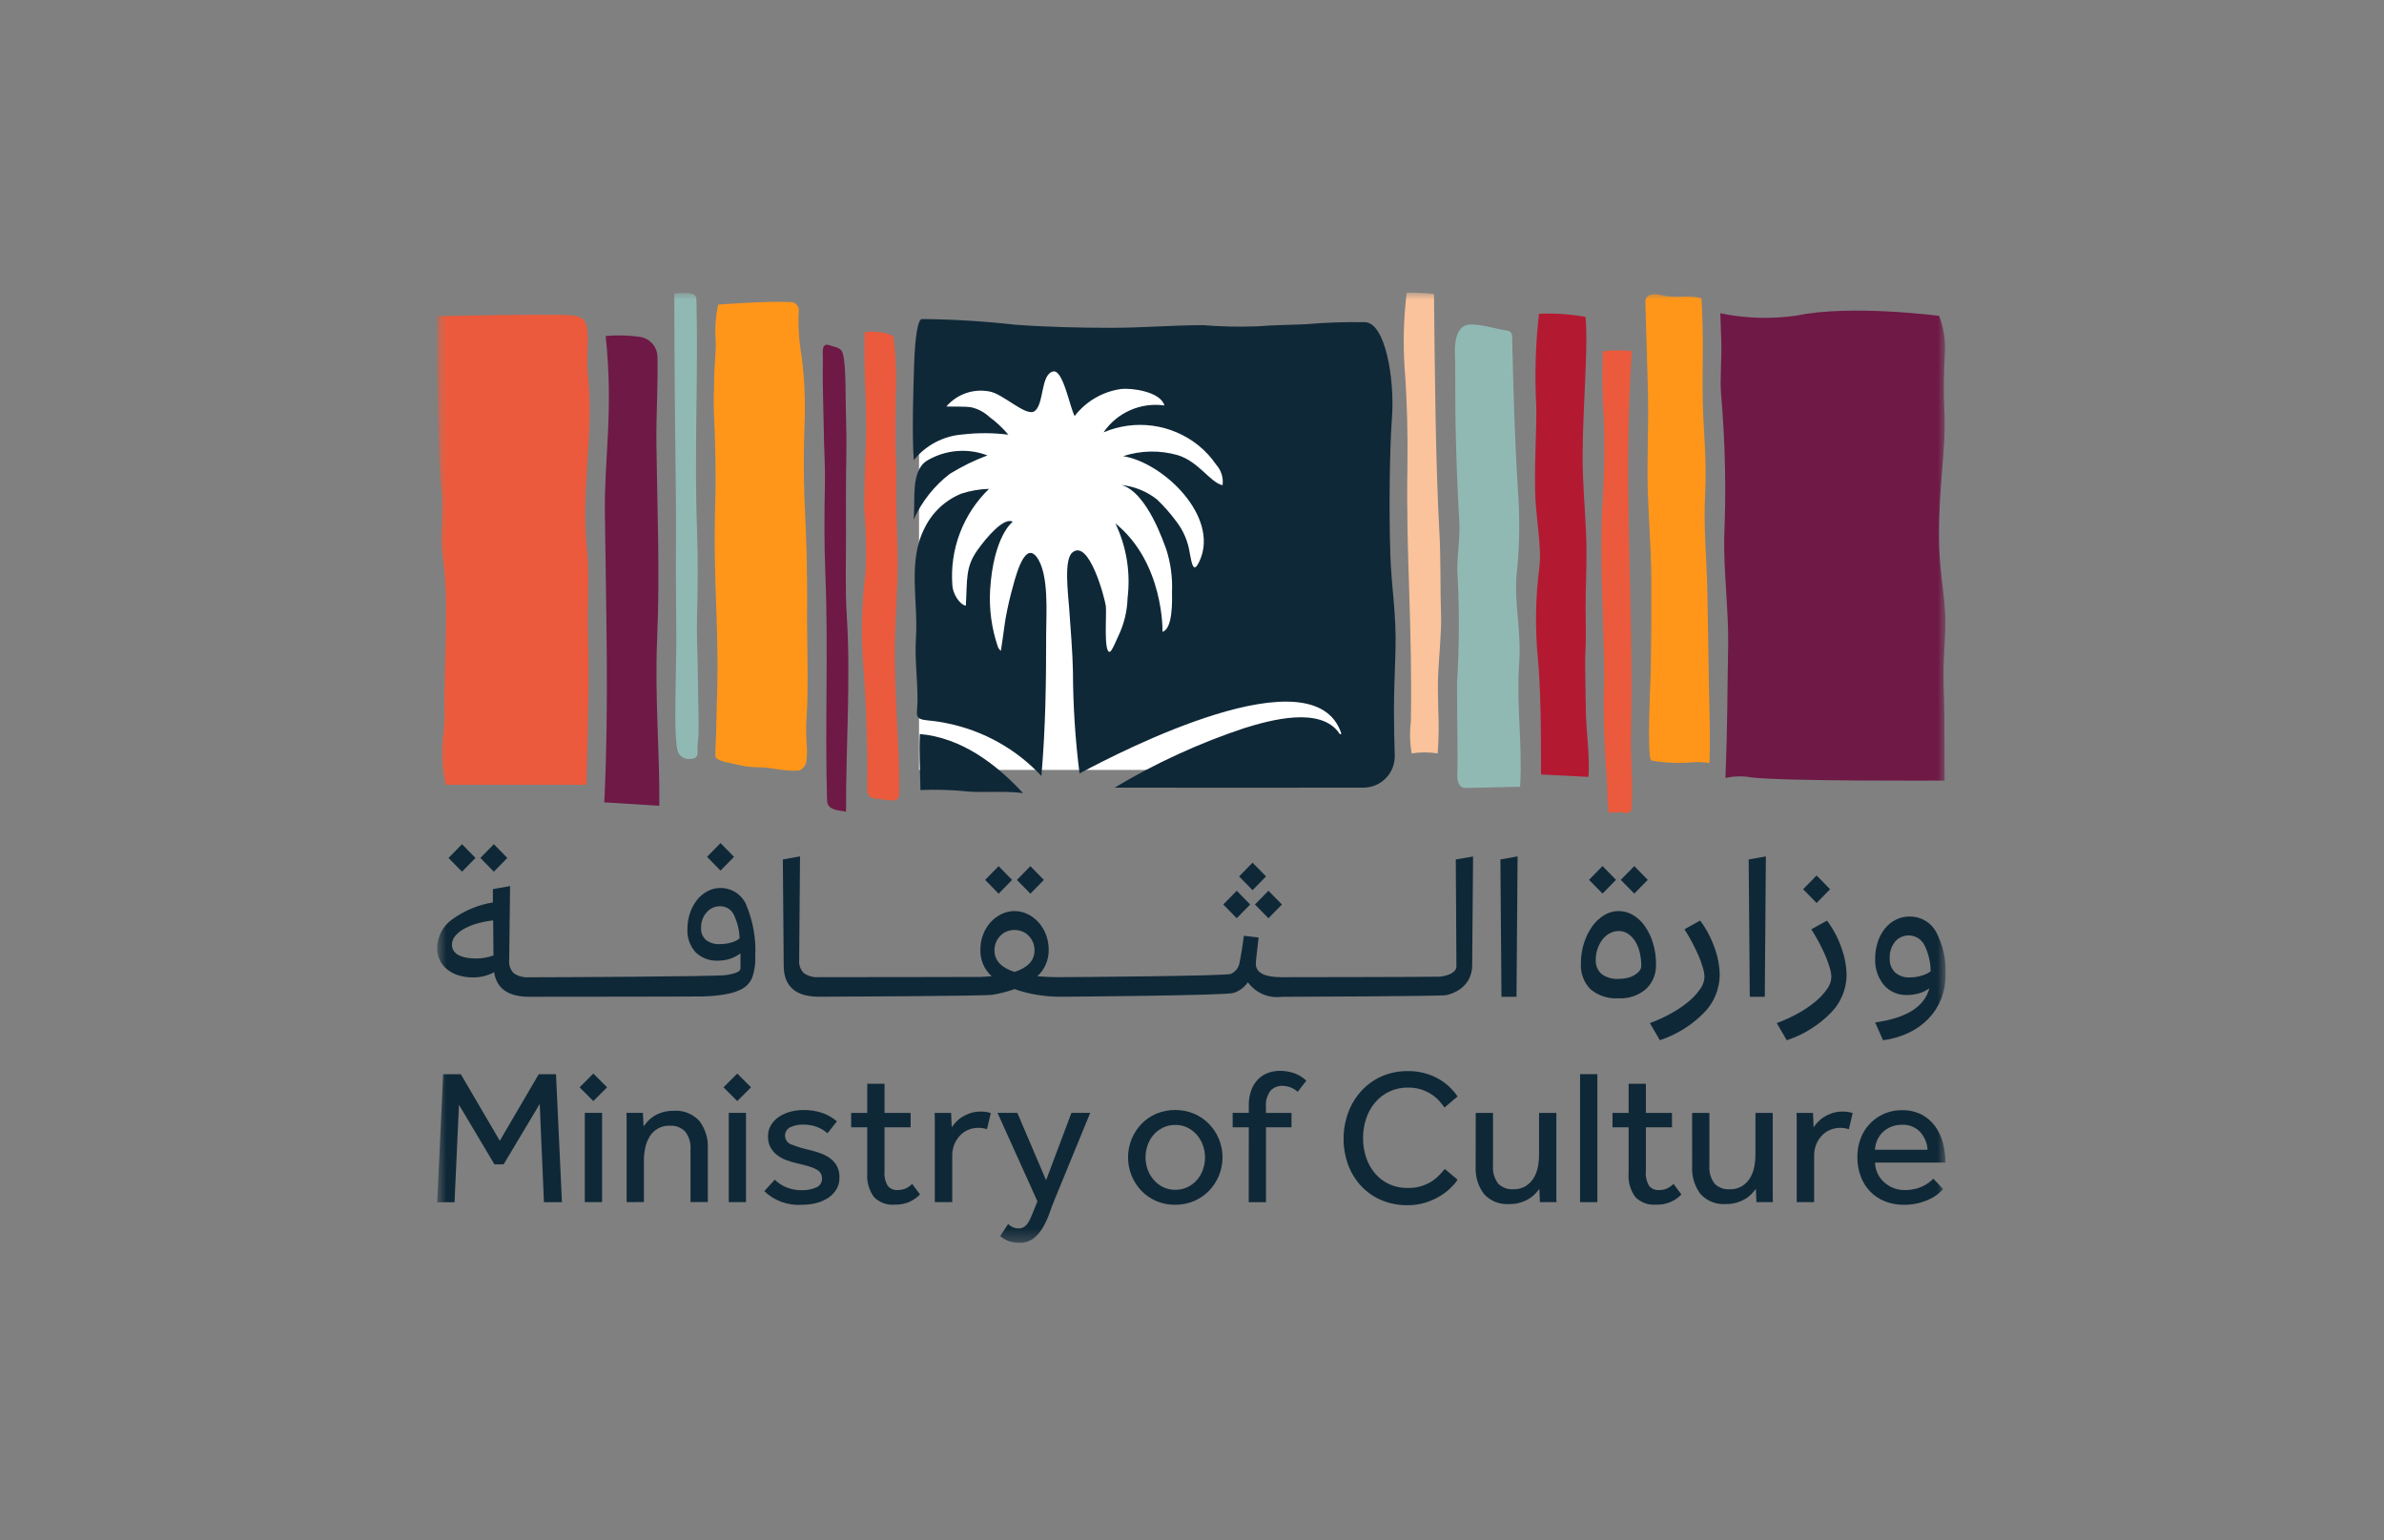 <svg width="195" height="126" viewBox="0 0 195 126" fill="none" xmlns="http://www.w3.org/2000/svg">
<rect x="0" y="0" width="195" height="126" fill="#808080" stroke="none"/>
<rect x="75.173" y="27.492" width="35.488" height="35.488" fill="white"/>
<path d="M41.497 70.179L40.394 69.054L39.291 70.179L40.394 71.304L41.497 70.179Z" fill="#0F2837"/>
<path d="M38.894 70.179L37.79 69.054L36.686 70.179L37.79 71.304L38.894 70.179Z" fill="#0F2837"/>
<path d="M60.038 70.088L58.936 68.963L57.832 70.088L58.936 71.213L60.038 70.088Z" fill="#0F2837"/>
<mask id="mask0_1_26072" style="mask-type:luminance" maskUnits="userSpaceOnUse" x="35" y="23" width="125" height="79">
<path d="M159.206 23.904H35.698V101.659H159.206V23.904Z" fill="white"/>
</mask>
<g mask="url(#mask0_1_26072)">
<path d="M61.061 74.059C60.941 73.764 60.761 73.497 60.532 73.276C60.302 73.055 60.03 72.884 59.731 72.774C59.432 72.664 59.113 72.618 58.795 72.639C58.477 72.659 58.167 72.745 57.885 72.892C57.55 73.066 57.255 73.308 57.021 73.604C56.768 73.924 56.572 74.286 56.442 74.673C56.298 75.094 56.225 75.536 56.229 75.981C56.208 76.329 56.256 76.677 56.37 77.005C56.485 77.334 56.664 77.636 56.896 77.895C57.139 78.13 57.428 78.313 57.745 78.43C58.062 78.548 58.4 78.599 58.737 78.58C59.077 78.582 59.415 78.529 59.737 78.421C60.038 78.323 60.318 78.172 60.566 77.977V79.227C60.566 79.464 60.175 79.642 59.391 79.76C58.607 79.885 45.236 79.938 43.693 79.938H43.29C42.843 79.977 42.397 79.861 42.025 79.609C41.883 79.467 41.776 79.295 41.711 79.105C41.646 78.915 41.625 78.713 41.65 78.514L41.722 72.48L40.315 72.73V73.816C39.102 74.017 37.953 74.498 36.96 75.223C36.59 75.489 36.289 75.84 36.081 76.245C35.872 76.65 35.762 77.099 35.76 77.555C35.754 77.897 35.829 78.235 35.977 78.543C36.126 78.851 36.344 79.12 36.615 79.328C36.889 79.537 37.199 79.694 37.53 79.79C37.895 79.899 38.274 79.953 38.655 79.95C39.27 79.965 39.878 79.818 40.418 79.523C40.619 80.865 41.574 81.535 43.284 81.534H43.694C44.319 81.534 57.084 81.525 57.559 81.508C58.034 81.49 58.455 81.458 58.824 81.41C59.144 81.371 59.461 81.315 59.775 81.24C60.029 81.18 60.277 81.094 60.514 80.983C60.943 80.801 61.291 80.468 61.493 80.048C61.71 79.478 61.806 78.868 61.776 78.259C61.854 76.823 61.608 75.387 61.055 74.059M59.791 77.103C59.499 77.186 59.196 77.228 58.892 77.228C58.482 77.255 58.075 77.135 57.745 76.889C57.607 76.763 57.499 76.608 57.43 76.435C57.36 76.262 57.331 76.075 57.345 75.889C57.332 75.431 57.491 74.986 57.79 74.639C57.925 74.478 58.093 74.348 58.285 74.26C58.475 74.172 58.684 74.129 58.894 74.131C59.116 74.125 59.336 74.18 59.529 74.29C59.722 74.401 59.881 74.562 59.989 74.756C60.301 75.382 60.474 76.068 60.496 76.766C60.287 76.925 60.048 77.04 59.794 77.105M38.875 78.403C38.634 78.403 38.393 78.382 38.155 78.34C37.942 78.305 37.736 78.239 37.541 78.145C37.375 78.066 37.231 77.947 37.123 77.798C37.016 77.641 36.963 77.454 36.97 77.264C36.972 76.998 37.071 76.742 37.248 76.543C37.459 76.302 37.713 76.103 37.998 75.955C38.339 75.772 38.701 75.629 39.075 75.529C39.489 75.413 39.912 75.333 40.339 75.288L40.365 78.153C39.885 78.329 39.377 78.414 38.865 78.403" fill="#0F2837"/>
<path d="M82.784 71.976L81.682 70.851L80.578 71.976L81.682 73.101L82.784 71.976Z" fill="#0F2837"/>
<path d="M85.383 71.976L84.281 70.851L83.177 71.976L84.281 73.101L85.383 71.976Z" fill="#0F2837"/>
<path d="M103.557 71.69L102.453 70.565L101.351 71.69L102.453 72.815L103.557 71.69Z" fill="#0F2837"/>
<path d="M103.752 75.112L104.856 73.987L103.752 72.862L102.649 73.987L103.752 75.112Z" fill="#0F2837"/>
<path d="M102.257 73.987L101.159 72.862L100.057 73.987L101.159 75.112L102.257 73.987Z" fill="#0F2837"/>
<path d="M119.077 70.303L119.129 79.025C119.13 79.106 119.114 79.186 119.082 79.259C119.05 79.333 119.002 79.399 118.943 79.453C118.804 79.58 118.64 79.677 118.462 79.738C118.246 79.814 118.023 79.865 117.795 79.889C117.545 79.919 105.108 79.933 104.838 79.933C103.426 79.933 102.72 79.565 102.72 78.829C102.72 78.736 102.743 78.479 102.79 78.064C102.836 77.649 102.891 77.189 102.951 76.689L101.74 76.547C101.716 76.702 101.693 76.879 101.67 77.082C101.646 77.284 101.616 77.484 101.581 77.687C101.546 77.889 101.51 78.087 101.475 78.283C101.44 78.479 101.408 78.642 101.385 78.773C101.347 78.967 101.264 79.148 101.141 79.303C101.019 79.458 100.862 79.582 100.682 79.663C100.307 79.841 87.54 79.929 86.758 79.929C86.403 79.929 86.063 79.929 85.743 79.912C85.422 79.894 85.125 79.882 84.853 79.858C85.152 79.583 85.389 79.246 85.549 78.872C85.709 78.498 85.786 78.094 85.778 77.687C85.781 77.264 85.705 76.844 85.555 76.449C85.416 76.082 85.211 75.743 84.95 75.449C84.7 75.168 84.398 74.938 84.06 74.773C83.725 74.609 83.356 74.523 82.983 74.523C82.61 74.523 82.241 74.609 81.906 74.773C81.569 74.939 81.266 75.168 81.016 75.449C80.755 75.743 80.55 76.082 80.411 76.449C80.261 76.844 80.186 77.264 80.19 77.687C80.178 78.094 80.255 78.499 80.415 78.874C80.574 79.248 80.813 79.584 81.115 79.858C80.83 79.881 80.527 79.899 80.206 79.912C79.886 79.924 67.344 79.929 67 79.929C66.558 79.968 66.116 79.852 65.75 79.6C65.611 79.457 65.504 79.284 65.438 79.095C65.372 78.906 65.348 78.705 65.368 78.505L65.439 70.05L64.033 70.3L64.104 79.04C64.129 80.701 65.096 81.532 67.005 81.532C67.669 81.532 80.532 81.479 81.172 81.373C81.79 81.272 82.398 81.117 82.989 80.909C83.579 81.117 84.186 81.272 84.804 81.373C85.451 81.48 86.106 81.533 86.763 81.532C87.513 81.532 100.363 81.428 100.905 81.221C101.379 81.064 101.788 80.757 102.071 80.346C102.382 80.777 102.805 81.115 103.294 81.325C103.782 81.535 104.319 81.609 104.846 81.538C105.289 81.538 117.894 81.494 118.292 81.404C118.672 81.322 119.033 81.172 119.359 80.959C119.675 80.75 119.937 80.469 120.124 80.141C120.331 79.757 120.432 79.326 120.418 78.891L120.491 70.061L119.077 70.303ZM82.981 79.505C81.889 79.15 81.344 78.562 81.344 77.743C81.339 77.299 81.508 76.871 81.815 76.55C81.963 76.397 82.142 76.275 82.34 76.194C82.751 76.028 83.21 76.028 83.621 76.194C83.819 76.275 83.998 76.396 84.146 76.55C84.455 76.87 84.625 77.299 84.619 77.743C84.619 78.561 84.073 79.149 82.981 79.505Z" fill="#0F2837"/>
<path d="M122.814 81.534L122.726 70.302L124.132 70.052L124.043 81.534H122.814Z" fill="#0F2837"/>
<path d="M135.453 78.865C135.47 79.244 135.406 79.621 135.265 79.973C135.124 80.325 134.909 80.642 134.634 80.903C134.012 81.434 133.208 81.705 132.391 81.659C131.559 81.719 130.736 81.454 130.095 80.92C129.823 80.641 129.612 80.307 129.477 79.941C129.342 79.575 129.286 79.184 129.311 78.795C129.308 78.237 129.392 77.681 129.561 77.149C129.712 76.663 129.937 76.203 130.229 75.786C130.488 75.414 130.822 75.099 131.209 74.861C131.564 74.641 131.973 74.523 132.391 74.522C132.815 74.522 133.231 74.639 133.593 74.861C133.978 75.097 134.309 75.412 134.563 75.786C134.851 76.207 135.07 76.671 135.213 77.161C135.377 77.713 135.458 78.286 135.454 78.861M131.079 73.094L129.976 71.969L131.079 70.844L132.183 71.969L131.079 73.094ZM134.248 79.021C134.251 78.634 134.206 78.249 134.114 77.873C134.037 77.551 133.908 77.245 133.731 76.965C133.581 76.726 133.38 76.523 133.144 76.369C132.92 76.227 132.659 76.152 132.394 76.155C132.142 76.156 131.894 76.22 131.674 76.341C131.441 76.466 131.237 76.639 131.076 76.849C130.903 77.076 130.768 77.329 130.676 77.599C130.574 77.891 130.523 78.198 130.525 78.508C130.511 78.726 130.547 78.944 130.63 79.146C130.713 79.348 130.842 79.528 131.005 79.673C131.407 79.965 131.898 80.106 132.394 80.073C132.633 80.074 132.872 80.047 133.105 79.993C133.312 79.948 133.51 79.869 133.693 79.761C133.845 79.673 133.981 79.559 134.094 79.424C134.19 79.312 134.243 79.171 134.245 79.024M133.675 73.096L132.571 71.971L133.675 70.846L134.779 71.971L133.675 73.096Z" fill="#0F2837"/>
<path d="M134.951 83.689C135.566 83.464 136.161 83.19 136.731 82.87C137.233 82.592 137.707 82.268 138.148 81.901C138.504 81.605 138.818 81.261 139.08 80.88C139.287 80.597 139.405 80.259 139.419 79.909C139.409 79.662 139.367 79.416 139.294 79.18C139.199 78.85 139.083 78.526 138.948 78.211C138.798 77.86 138.623 77.494 138.423 77.114C138.222 76.734 138.008 76.367 137.781 76.012L139.063 75.299C139.565 75.971 139.961 76.715 140.236 77.507C140.507 78.23 140.652 78.995 140.665 79.767C140.65 80.917 140.191 82.017 139.384 82.837C138.376 83.866 137.136 84.637 135.769 85.087L134.951 83.689Z" fill="#0F2837"/>
<path d="M143.123 81.534L143.034 70.303L144.44 70.053L144.352 81.534H143.123Z" fill="#0F2837"/>
<path d="M145.331 83.688C145.945 83.463 146.54 83.189 147.111 82.869C147.612 82.591 148.085 82.266 148.526 81.899C148.882 81.605 149.196 81.264 149.46 80.884C149.667 80.602 149.784 80.264 149.797 79.914C149.787 79.666 149.745 79.421 149.672 79.184C149.577 78.854 149.461 78.531 149.326 78.215C149.177 77.865 149.002 77.499 148.801 77.119C148.599 76.739 148.385 76.371 148.159 76.016L149.441 75.304C149.943 75.975 150.339 76.72 150.616 77.512C150.885 78.235 151.03 79 151.043 79.772C151.029 80.922 150.57 82.022 149.762 82.842C148.755 83.87 147.515 84.641 146.148 85.092L145.331 83.688ZM148.589 73.863L147.486 72.738L148.589 71.612L149.692 72.738L148.589 73.863Z" fill="#0F2837"/>
<path d="M153.377 83.634C155.941 83.278 157.419 82.346 157.81 80.841C157.56 81.025 157.279 81.163 156.981 81.249C156.656 81.346 156.319 81.394 155.981 81.392C155.625 81.406 155.271 81.339 154.944 81.197C154.617 81.056 154.326 80.842 154.093 80.573C153.598 79.968 153.344 79.201 153.381 78.419C153.377 77.952 153.449 77.488 153.594 77.044C153.724 76.647 153.923 76.276 154.182 75.949C154.423 75.647 154.727 75.401 155.072 75.229C155.421 75.055 155.807 74.966 156.197 74.97C156.637 74.962 157.071 75.074 157.452 75.294C157.834 75.514 158.147 75.835 158.36 76.22C158.935 77.305 159.203 78.527 159.135 79.753C159.142 80.429 159.018 81.1 158.77 81.729C158.532 82.325 158.182 82.869 157.737 83.331C157.274 83.807 156.728 84.196 156.126 84.478C155.462 84.791 154.753 84.998 154.026 85.092L153.377 83.634ZM156.207 79.95C156.536 79.951 156.863 79.903 157.177 79.808C157.444 79.737 157.695 79.617 157.917 79.453C157.915 78.698 157.736 77.954 157.392 77.281C157.281 77.073 157.119 76.894 156.923 76.762C156.727 76.63 156.501 76.548 156.265 76.523C156.03 76.499 155.792 76.532 155.572 76.621C155.353 76.709 155.158 76.85 155.006 77.031C154.701 77.415 154.546 77.895 154.57 78.384C154.556 78.597 154.588 78.81 154.663 79.01C154.738 79.21 154.855 79.391 155.006 79.542C155.337 79.83 155.769 79.976 156.207 79.95Z" fill="#0F2837"/>
<path d="M36.248 87.868H37.693L40.88 93.315L44.067 87.868H45.478L45.965 98.337H44.492L44.147 90.301L41.193 95.243H40.443L37.541 90.368L37.179 98.342H35.762L36.248 87.868Z" fill="#0F2837"/>
<path d="M48.532 87.817L49.657 88.942L48.532 90.067L47.407 88.942L48.532 87.817ZM47.834 91.033H49.246V98.332H47.834V91.033Z" fill="#0F2837"/>
<path d="M51.255 98.331V91.496C51.255 91.396 51.255 91.246 51.238 91.032H52.588L52.637 92.131C52.731 92.006 52.846 91.868 52.982 91.716C53.129 91.555 53.297 91.415 53.482 91.301C53.7 91.166 53.934 91.061 54.18 90.987C54.472 90.9 54.777 90.858 55.082 90.862C55.476 90.83 55.873 90.888 56.241 91.032C56.609 91.177 56.94 91.403 57.207 91.694C57.696 92.342 57.941 93.143 57.897 93.954V98.329H56.48V94.059C56.526 93.522 56.369 92.987 56.041 92.559C55.881 92.395 55.687 92.267 55.473 92.185C55.259 92.103 55.03 92.067 54.801 92.081C54.467 92.065 54.135 92.14 53.84 92.299C53.546 92.458 53.3 92.694 53.131 92.982C52.962 93.263 52.842 93.571 52.777 93.892C52.704 94.236 52.667 94.585 52.668 94.936V98.328L51.255 98.331Z" fill="#0F2837"/>
<path d="M60.304 87.817L61.429 88.942L60.304 90.067L59.179 88.942L60.304 87.817ZM59.608 91.033H61.019V98.332H59.608V91.033Z" fill="#0F2837"/>
<path d="M63.374 96.497C63.645 96.763 63.965 96.975 64.317 97.122C64.719 97.285 65.152 97.365 65.587 97.357C65.992 97.37 66.394 97.292 66.765 97.129C66.907 97.072 67.028 96.974 67.113 96.846C67.197 96.718 67.24 96.568 67.237 96.415C67.241 96.265 67.206 96.116 67.135 95.983C67.05 95.847 66.93 95.737 66.789 95.662C66.586 95.55 66.37 95.464 66.147 95.403C65.879 95.324 65.546 95.238 65.147 95.144C64.861 95.081 64.58 94.998 64.306 94.894C64.036 94.795 63.783 94.655 63.556 94.478C63.337 94.308 63.156 94.096 63.023 93.853C62.88 93.579 62.81 93.274 62.819 92.966C62.811 92.638 62.895 92.314 63.063 92.031C63.227 91.762 63.449 91.531 63.713 91.356C63.995 91.169 64.306 91.028 64.633 90.94C64.978 90.845 65.334 90.798 65.692 90.799C66.233 90.787 66.772 90.869 67.284 91.043C67.713 91.195 68.111 91.427 68.455 91.725L67.685 92.698C67.441 92.485 67.163 92.316 66.862 92.198C66.494 92.054 66.102 91.985 65.708 91.993C65.334 91.976 64.962 92.052 64.625 92.214C64.494 92.281 64.385 92.385 64.312 92.513C64.239 92.641 64.206 92.788 64.216 92.935C64.223 93.094 64.28 93.247 64.379 93.371C64.477 93.496 64.613 93.585 64.766 93.628C65.227 93.81 65.701 93.955 66.185 94.06C66.512 94.138 66.835 94.235 67.15 94.35C67.432 94.451 67.697 94.594 67.937 94.774C68.159 94.945 68.341 95.162 68.47 95.41C68.607 95.694 68.674 96.006 68.665 96.32C68.673 96.659 68.587 96.993 68.415 97.285C68.245 97.565 68.015 97.804 67.742 97.984C67.443 98.178 67.115 98.322 66.769 98.408C66.394 98.503 66.009 98.55 65.623 98.549C65.056 98.593 64.486 98.516 63.95 98.324C63.415 98.132 62.926 97.829 62.515 97.435L63.374 96.497Z" fill="#0F2837"/>
<path d="M70.938 92.211H69.62V91.034H70.938V88.647H72.35V91.034H74.485V92.211H72.35V95.805C72.308 96.227 72.404 96.651 72.625 97.014C72.721 97.125 72.84 97.212 72.975 97.269C73.11 97.326 73.256 97.351 73.402 97.343C73.633 97.351 73.863 97.308 74.076 97.218C74.273 97.121 74.453 96.995 74.611 96.843L75.255 97.706C74.986 97.975 74.669 98.191 74.32 98.343C73.957 98.481 73.572 98.548 73.184 98.539C72.871 98.567 72.557 98.525 72.262 98.417C71.968 98.309 71.701 98.137 71.481 97.914C71.073 97.345 70.88 96.649 70.938 95.951V92.211Z" fill="#0F2837"/>
<path d="M76.463 98.332V91.489C76.463 91.395 76.463 91.239 76.447 91.034H77.797L77.846 92.211C77.946 92.065 78.056 91.926 78.175 91.795C78.323 91.635 78.491 91.495 78.675 91.379C78.887 91.245 79.114 91.137 79.351 91.058C79.637 90.964 79.936 90.918 80.236 90.924C80.381 90.923 80.526 90.933 80.669 90.955C80.796 90.975 80.922 91.007 81.044 91.05L80.729 92.368C80.497 92.287 80.252 92.25 80.007 92.258C79.718 92.255 79.432 92.314 79.167 92.43C78.915 92.542 78.688 92.706 78.502 92.91C78.106 93.34 77.888 93.903 77.89 94.488V98.333L76.463 98.332Z" fill="#0F2837"/>
<path d="M82.459 100.122C82.568 100.219 82.689 100.303 82.819 100.372C82.974 100.449 83.145 100.487 83.319 100.482C83.47 100.486 83.619 100.448 83.75 100.372C83.884 100.285 83.997 100.17 84.081 100.034C84.192 99.86 84.286 99.677 84.362 99.485C84.452 99.27 84.554 99.023 84.669 98.735L84.856 98.265L81.592 91.03H83.212L85.565 96.539L87.639 91.03H89.175L86.256 98.14C86.12 98.474 85.982 98.843 85.84 99.247C85.7 99.644 85.524 100.028 85.312 100.393C85.116 100.74 84.855 101.046 84.545 101.297C84.216 101.545 83.811 101.673 83.399 101.658C83.084 101.667 82.77 101.616 82.474 101.508C82.232 101.414 82.009 101.279 81.815 101.108L82.459 100.122Z" fill="#0F2837"/>
<path d="M96.132 98.552C95.598 98.558 95.069 98.454 94.578 98.245C94.12 98.051 93.706 97.765 93.362 97.405C93.02 97.048 92.748 96.63 92.561 96.173C92.172 95.211 92.172 94.135 92.561 93.173C92.749 92.715 93.02 92.297 93.362 91.94C93.706 91.581 94.12 91.296 94.578 91.1C95.568 90.692 96.68 90.692 97.671 91.1C98.13 91.297 98.546 91.582 98.894 91.94C99.603 92.673 99.998 93.652 99.998 94.671C99.998 95.69 99.603 96.669 98.894 97.402C98.546 97.76 98.13 98.046 97.671 98.242C97.184 98.449 96.66 98.553 96.132 98.548M96.132 97.324C96.485 97.329 96.835 97.251 97.153 97.097C97.447 96.952 97.709 96.749 97.922 96.5C98.133 96.25 98.296 95.963 98.4 95.653C98.51 95.337 98.566 95.005 98.566 94.671C98.564 94.342 98.509 94.016 98.4 93.705C98.293 93.392 98.128 93.102 97.914 92.85C97.7 92.6 97.438 92.394 97.144 92.245C96.83 92.09 96.483 92.011 96.132 92.018C95.779 92.012 95.43 92.09 95.113 92.245C94.819 92.39 94.556 92.593 94.343 92.841C94.131 93.091 93.969 93.379 93.864 93.689C93.755 94.005 93.699 94.336 93.699 94.67C93.699 95.001 93.755 95.33 93.864 95.643C93.972 95.953 94.136 96.241 94.35 96.49C94.563 96.742 94.825 96.947 95.119 97.095C95.433 97.251 95.78 97.329 96.13 97.323" fill="#0F2837"/>
<path d="M102.145 92.209H100.826V91.031H102.145V90.435C102.135 89.999 102.207 89.564 102.356 89.155C102.48 88.822 102.672 88.52 102.92 88.267C103.15 88.041 103.426 87.867 103.73 87.758C104.037 87.647 104.361 87.591 104.688 87.593C105.074 87.593 105.459 87.654 105.826 87.773C106.211 87.903 106.561 88.117 106.853 88.398L106.146 89.308C105.805 89.002 105.365 88.829 104.906 88.822C104.724 88.814 104.543 88.845 104.373 88.912C104.204 88.98 104.051 89.083 103.925 89.215C103.638 89.603 103.504 90.084 103.55 90.565V91.036H105.638V92.213H103.55V98.339H102.139L102.145 92.209Z" fill="#0F2837"/>
<path d="M119.223 96.497C119.07 96.731 118.89 96.947 118.688 97.141C118.423 97.4 118.13 97.629 117.813 97.823C117.439 98.051 117.038 98.233 116.62 98.364C116.138 98.516 115.635 98.59 115.129 98.584C114.4 98.594 113.677 98.455 113.004 98.176C112.382 97.914 111.822 97.527 111.358 97.038C110.889 96.539 110.524 95.952 110.283 95.312C109.77 93.916 109.77 92.383 110.283 90.988C110.525 90.338 110.89 89.742 111.358 89.23C111.822 88.725 112.385 88.321 113.013 88.044C113.689 87.75 114.419 87.603 115.157 87.613C115.661 87.606 116.164 87.675 116.648 87.818C117.052 87.937 117.44 88.108 117.8 88.326C118.109 88.513 118.394 88.738 118.648 88.994C118.86 89.207 119.052 89.438 119.222 89.685L118.153 90.595C118.015 90.401 117.866 90.215 117.707 90.038C117.522 89.836 117.312 89.659 117.082 89.511C116.822 89.346 116.543 89.215 116.25 89.119C115.9 89.01 115.535 88.957 115.168 88.963C114.656 88.953 114.148 89.059 113.682 89.271C113.215 89.483 112.802 89.797 112.473 90.189C112.147 90.578 111.899 91.025 111.743 91.508C111.573 92.024 111.489 92.564 111.493 93.108C111.488 93.65 111.576 94.188 111.751 94.7C111.91 95.175 112.158 95.615 112.481 95.997C112.796 96.364 113.187 96.659 113.627 96.861C114.1 97.075 114.615 97.182 115.134 97.174C115.547 97.183 115.958 97.123 116.35 96.994C116.657 96.891 116.947 96.746 117.214 96.563C117.426 96.416 117.621 96.244 117.794 96.053C117.947 95.88 118.077 95.737 118.179 95.62L119.223 96.497Z" fill="#0F2837"/>
<path d="M120.708 91.034H122.122V95.318C122.074 95.853 122.225 96.386 122.544 96.818C122.704 96.978 122.895 97.102 123.106 97.181C123.317 97.261 123.543 97.295 123.768 97.28C124.123 97.295 124.474 97.208 124.782 97.03C125.047 96.866 125.27 96.643 125.434 96.379C125.607 96.1 125.726 95.791 125.787 95.469C125.855 95.125 125.889 94.775 125.888 94.425V91.035H127.302V97.885C127.302 98.038 127.302 98.186 127.318 98.334H125.958L125.911 97.25C125.803 97.392 125.688 97.529 125.566 97.659C125.418 97.814 125.25 97.949 125.066 98.059C124.848 98.189 124.616 98.291 124.374 98.365C124.085 98.453 123.784 98.495 123.482 98.49C123.091 98.523 122.699 98.466 122.334 98.323C121.969 98.18 121.642 97.956 121.378 97.666C120.896 97.019 120.657 96.222 120.702 95.416L120.708 91.034Z" fill="#0F2837"/>
<path d="M130.656 87.864H129.242V98.333H130.656V87.864Z" fill="#0F2837"/>
<path d="M133.214 92.211H131.896V91.034H133.214V88.647H134.625V91.034H136.76V92.211H134.625V95.805C134.583 96.227 134.679 96.651 134.9 97.014C134.996 97.124 135.116 97.212 135.25 97.269C135.385 97.326 135.531 97.351 135.677 97.343C135.908 97.351 136.138 97.308 136.351 97.218C136.548 97.121 136.729 96.995 136.886 96.843L137.53 97.706C137.264 97.985 136.942 98.203 136.584 98.347C136.227 98.49 135.843 98.556 135.459 98.539C135.146 98.567 134.832 98.525 134.537 98.417C134.243 98.309 133.976 98.137 133.756 97.914C133.348 97.345 133.156 96.649 133.214 95.951V92.211Z" fill="#0F2837"/>
<path d="M138.407 91.034H139.821V95.318C139.773 95.853 139.924 96.386 140.243 96.818C140.402 96.978 140.594 97.102 140.805 97.181C141.016 97.261 141.242 97.295 141.467 97.28C141.821 97.294 142.173 97.208 142.48 97.03C142.744 96.866 142.968 96.644 143.132 96.379C143.305 96.1 143.425 95.791 143.486 95.469C143.554 95.125 143.588 94.775 143.587 94.425V91.035H145.001V97.885C145.001 98.038 145.001 98.186 145.017 98.334H143.667L143.62 97.25C143.512 97.392 143.397 97.529 143.275 97.659C143.127 97.814 142.959 97.949 142.775 98.059C142.557 98.189 142.325 98.291 142.083 98.365C141.794 98.453 141.493 98.495 141.191 98.49C140.8 98.523 140.408 98.466 140.043 98.323C139.678 98.18 139.351 97.956 139.087 97.666C138.605 97.019 138.365 96.222 138.411 95.416L138.407 91.034Z" fill="#0F2837"/>
<path d="M146.962 98.332V91.489C146.962 91.395 146.962 91.239 146.946 91.034H148.296L148.345 92.211C148.444 92.065 148.554 91.926 148.673 91.795C148.821 91.635 148.989 91.495 149.173 91.379C149.385 91.245 149.612 91.137 149.85 91.058C150.135 90.964 150.434 90.918 150.735 90.924C150.88 90.923 151.024 90.933 151.167 90.955C151.295 90.975 151.42 91.007 151.542 91.05L151.227 92.368C150.716 92.201 150.163 92.224 149.667 92.43C149.414 92.542 149.187 92.706 149.001 92.91C148.605 93.34 148.387 93.903 148.388 94.488V98.333L146.962 98.332Z" fill="#0F2837"/>
<path d="M158.939 97.264C158.821 97.392 158.696 97.513 158.564 97.626C158.364 97.793 158.145 97.936 157.911 98.05C157.61 98.199 157.294 98.317 156.97 98.403C156.567 98.507 156.153 98.557 155.737 98.551C155.206 98.558 154.679 98.462 154.185 98.269C153.729 98.091 153.316 97.819 152.975 97.469C152.633 97.114 152.369 96.691 152.199 96.229C152.01 95.716 151.916 95.174 151.923 94.627C151.919 94.115 152.01 93.607 152.191 93.127C152.447 92.441 152.908 91.85 153.512 91.436C154.116 91.022 154.833 90.804 155.566 90.812C156.127 90.797 156.683 90.921 157.183 91.174C157.621 91.403 158 91.731 158.29 92.131C158.584 92.544 158.8 93.007 158.926 93.498C159.063 94.02 159.132 94.558 159.13 95.099H153.37C153.377 95.409 153.449 95.713 153.581 95.994C153.709 96.261 153.888 96.501 154.107 96.7C154.328 96.899 154.582 97.058 154.857 97.17C155.142 97.286 155.446 97.344 155.753 97.343C156.278 97.362 156.8 97.255 157.275 97.029C157.596 96.876 157.888 96.669 158.138 96.416L158.939 97.264ZM157.666 94.047C157.636 93.513 157.426 93.004 157.07 92.604C156.877 92.4 156.643 92.241 156.382 92.138C156.122 92.034 155.842 91.99 155.562 92.006C155.253 92.001 154.946 92.06 154.661 92.179C154.406 92.286 154.174 92.44 153.977 92.634C153.791 92.82 153.642 93.041 153.54 93.284C153.435 93.525 153.376 93.784 153.366 94.046L157.666 94.047Z" fill="#0F2837"/>
<path d="M133.483 28.735C132.718 39.183 133.654 49.588 133.404 60.129C133.359 62.066 133.599 64.139 133.457 66.085C133.441 66.315 133.376 66.49 133.023 66.495C132.546 66.421 132.059 66.421 131.582 66.495C131.426 65.099 131.486 64.019 131.359 62.818C131.182 60.28 131.135 57.735 131.217 55.192C131.179 50.298 130.764 45.317 131.122 40.426C131.247 38.315 131.265 36.199 131.174 34.086C131.047 32.306 131.022 30.521 131.101 28.738C131.891 28.636 132.691 28.631 133.483 28.725" fill="#EB5A3C"/>
<path d="M46.751 25.794C47.606 25.878 47.981 26.133 48.047 27.091C48.146 28.523 47.938 29.308 48.091 30.716C48.599 35.391 47.508 40.129 47.997 44.805C48.256 47.278 48.007 49.5 48.096 51.984C48.221 55.675 48.059 59.86 47.971 64.195H36.459C36.123 62.821 36.053 61.395 36.252 59.995C36.342 59.335 36.374 58.669 36.349 58.003C36.324 55.283 36.494 52.861 36.474 50.142C36.5 48.543 36.402 46.944 36.182 45.36C35.951 43.964 36.307 41.521 36.102 40.123C35.836 38.359 35.697 27.869 35.789 25.859C35.789 25.859 45.398 25.662 46.751 25.794Z" fill="#EB5A3C"/>
<path d="M67.858 28.243C67.198 27.993 67.297 28.777 67.306 29.189C67.313 29.564 67.306 29.807 67.297 30.314C67.283 31.324 67.369 34.081 67.381 35.075C67.401 36.747 67.506 38.207 67.477 39.526C67.422 42.008 67.411 44.489 67.512 46.969C67.762 53.144 67.467 59.333 67.652 65.47C67.668 66.004 68.003 66.152 68.49 66.276L69.203 66.395C69.18 61.137 69.596 55.626 69.262 50.382C69.123 48.195 69.206 46.006 69.2 43.82C69.2 41.716 69.182 39.614 69.222 37.51C69.245 36.235 69.232 34.958 69.191 33.684C69.141 32.103 69.226 29.059 68.799 28.642C68.542 28.386 68.293 28.402 67.857 28.239" fill="#6E1946"/>
<path d="M56.488 62.076C57.188 62.06 57.052 61.541 57.046 61.124C57.046 60.742 57.132 60.499 57.141 59.989C57.16 58.972 57.087 56.192 57.081 55.189C57.069 53.503 56.972 52.029 57.008 50.7C57.077 48.2 57.101 45.7 57.008 43.2C56.786 36.972 57.117 30.733 56.965 24.544C56.951 24.006 56.597 23.98 55.993 23.96L55.158 23.999C55.158 29.3 55.213 34.941 55.283 40.585C55.312 42.795 55.283 44.514 55.283 46.724C55.283 48.849 55.325 50.536 55.319 52.658C55.319 53.783 55.268 55.022 55.256 56.582C55.242 58.177 55.166 61.19 55.539 61.668C55.644 61.816 55.787 61.933 55.953 62.005C56.119 62.078 56.301 62.103 56.481 62.08" fill="#91B9B4"/>
<path d="M71.633 65.328C70.995 65.246 70.907 64.959 70.928 64.226C70.992 62.059 70.852 57.428 70.623 54.592C70.415 52.018 70.473 49.429 70.794 46.867C70.874 45.119 70.841 43.367 70.696 41.624C70.682 38.76 70.858 36.517 70.846 34.586C70.837 33.395 70.801 32.205 70.745 31.015C70.692 29.905 70.707 27.45 70.716 27.178C71.052 27.127 71.393 27.117 71.732 27.148C72.2 27.174 72.659 27.293 73.081 27.498C73.275 29.112 73.338 30.738 73.267 32.362C73.267 33.147 73.215 36.391 73.267 37.171C73.353 38.468 73.307 39.776 73.316 41.08C73.327 42.74 73.427 44.398 73.423 46.058C73.423 48.164 73.246 50.261 73.196 52.366C73.101 56.241 73.591 61.254 73.55 64.491C73.541 65.136 73.616 65.484 72.925 65.484C72.925 65.484 72.272 65.404 71.633 65.323" fill="#EB5A3C"/>
<path d="M129.932 63.55C130.057 61.94 129.716 59.448 129.714 58.154C129.714 57.396 129.625 54.255 129.674 53.499C129.754 52.249 129.695 50.978 129.694 49.715C129.694 48.109 129.784 46.504 129.766 44.896C129.744 42.858 129.546 40.83 129.475 38.792C129.326 34.553 129.951 28.917 129.692 25.924C128.436 25.694 127.157 25.607 125.881 25.667C125.597 28.193 125.524 30.738 125.662 33.277C125.691 35.152 125.525 37.319 125.562 40.09C125.591 42.197 126.13 44.715 125.911 46.419C125.593 48.9 125.554 51.409 125.793 53.899C126.136 57.449 126.011 63.275 126.056 63.352L129.932 63.55Z" fill="#B41932"/>
<path d="M141.137 63.636C141.307 59.252 141.283 56.597 141.356 52.809C141.406 50.138 140.981 46.749 141.032 43.934C141.202 40.024 141.115 36.107 140.773 32.208C140.681 31.128 140.836 29.095 140.796 28.012C140.768 27.287 140.741 26.352 140.714 25.625C142.782 26.054 144.909 26.116 146.998 25.809C151.374 24.89 158.613 25.837 158.613 25.837C158.961 26.751 159.124 27.726 159.09 28.704C158.982 30.441 158.97 32.182 159.053 33.92C159.157 36.902 158.599 39.539 158.599 43.753C158.599 46.52 159.015 48.34 159.11 50.184C159.208 52.081 158.878 53.672 159 56.685C159.077 58.54 159.034 63.402 159.064 63.849C159.064 63.849 146.031 63.924 143.251 63.591C142.55 63.464 141.831 63.48 141.137 63.639" fill="#6E1946"/>
<path d="M117.293 24.044C117.365 30.594 117.418 37.857 117.747 43.774C117.854 45.746 117.797 48.22 117.872 50.47C117.907 51.47 117.733 53.47 117.653 54.803C117.589 55.88 117.617 56.962 117.643 58.041C117.703 59.236 117.687 60.435 117.595 61.628C116.891 61.519 116.174 61.519 115.47 61.628C115.318 60.764 115.295 59.883 115.403 59.012C115.539 51.152 114.993 45.41 115.121 38.172C115.164 35.822 115.088 32.613 114.903 30.27C114.753 28.161 114.806 26.042 115.061 23.943C115.805 23.93 116.548 23.963 117.287 24.044" fill="#FAC39B"/>
<path d="M139.174 24.393C139.376 27.768 139.218 29.997 139.282 32.903C139.34 35.455 139.622 37.631 139.467 40.56C139.334 43.088 139.592 45.621 139.646 48.154C139.699 50.618 139.74 53.083 139.771 55.547C139.815 57.456 139.857 59.183 139.86 61.095C139.86 61.415 139.822 62.095 139.825 62.419C139.387 62.343 138.941 62.32 138.497 62.35C137.358 62.456 136.209 62.408 135.082 62.209C134.675 62.116 135.017 55.458 135.027 54.842C135.07 52.342 135.083 49.842 135.068 47.342C135.056 44.809 134.818 42.121 134.771 39.591C134.722 37.032 134.862 34.63 134.795 32.072C134.727 29.491 134.651 27.293 134.583 24.712C134.57 24.186 135.065 23.912 135.897 24.139C137.005 24.443 138.165 24.081 139.171 24.401" fill="#FF9619"/>
<path d="M52.42 27.568C52.81 27.645 53.162 27.857 53.41 28.168C53.659 28.479 53.79 28.868 53.778 29.266C53.8 30.502 53.778 31.6 53.746 32.675C53.713 33.879 53.677 35.05 53.692 36.364C53.757 41.708 53.987 46.813 53.748 52.348C53.546 57.037 53.978 61.612 53.928 65.91C52.501 65.829 50.811 65.701 49.428 65.635C49.818 57.703 49.569 50.193 49.478 41.938C49.427 37.294 50.192 33.671 49.541 27.486C50.499 27.397 51.464 27.424 52.416 27.567" fill="#6E1946"/>
<path d="M113.72 45.186C113.621 42.361 113.641 37.018 113.855 34.186C114.094 31.029 113.312 26.249 111.567 26.354C109.995 26.328 108.423 26.383 106.856 26.518C105.632 26.58 104.068 26.587 102.848 26.692C101.373 26.749 99.895 26.718 98.423 26.599C95.798 26.599 93.536 26.811 90.915 26.815C88.375 26.815 85.54 26.75 83.012 26.559C80.487 26.275 77.95 26.121 75.409 26.096C75.052 26.106 74.848 27.71 74.777 29.675C74.709 31.57 74.585 35.676 74.743 37.637C75.234 37.027 75.846 36.526 76.54 36.164C77.234 35.803 77.995 35.589 78.776 35.536C80.007 35.393 81.251 35.401 82.481 35.558C82.016 35.009 81.489 34.516 80.91 34.089C80.5 33.71 79.998 33.445 79.454 33.319C78.783 33.221 78.088 33.284 77.409 33.249C77.832 32.757 78.376 32.384 78.987 32.167C79.599 31.951 80.257 31.899 80.895 32.016C82.037 32.173 83.954 34.161 84.645 33.617C85.413 33.014 85.111 30.645 86.129 30.388C86.956 30.179 87.504 33.334 87.902 34.031C88.835 32.819 90.207 32.023 91.723 31.817C92.506 31.726 94.918 32.013 95.244 33.166C94.291 33.032 93.32 33.167 92.44 33.556C91.56 33.944 90.806 34.571 90.264 35.366C91.528 34.827 92.914 34.639 94.276 34.824C95.638 35.008 96.925 35.557 98 36.412C98.567 36.866 99.064 37.402 99.473 38.002C99.678 38.228 99.831 38.496 99.922 38.787C100.013 39.078 100.04 39.386 100.001 39.688C99.001 39.487 98.067 37.763 96.332 37.23C94.869 36.811 93.315 36.84 91.869 37.313C95.166 37.847 99.719 42.233 98.147 45.825C97.638 46.986 97.497 46.21 97.315 45.235C97.177 44.298 96.801 43.412 96.224 42.661C95.747 42.013 95.215 41.407 94.633 40.852C93.796 40.192 92.79 39.783 91.73 39.673C93.855 40.27 95.216 44.494 95.399 44.945C95.761 46.078 95.918 47.267 95.863 48.455C95.879 49.126 95.934 51.455 95.083 51.678C95.095 51.678 95.223 46.037 91.23 42.809C92.14 44.705 92.487 46.823 92.23 48.911C92.2 49.987 91.944 51.044 91.48 52.015C91.371 52.243 90.949 53.279 90.783 53.316C90.25 53.441 90.532 50.159 90.453 49.58C90.354 48.864 89.061 44.021 87.702 45.205C87.014 45.809 87.364 48.532 87.452 49.743C87.556 51.231 87.735 53.403 87.761 54.894C87.77 57.694 87.95 60.491 88.301 63.27C91.85 61.358 107.468 53.356 109.698 59.957C109.706 60.166 109.573 60.018 109.573 60.018C108.046 57.733 103.879 58.91 101.796 59.553C98.086 60.785 94.523 62.42 91.17 64.428C96.695 64.442 105.21 64.428 111.519 64.428C111.863 64.428 112.204 64.359 112.521 64.225C112.838 64.091 113.125 63.894 113.365 63.646C113.604 63.398 113.791 63.105 113.915 62.783C114.038 62.462 114.096 62.119 114.084 61.774C114.047 60.707 114.02 59.431 114.02 58.042C114.02 56.488 114.101 54.792 114.145 53.242C114.23 50.136 113.822 48.294 113.714 45.189M82.725 48.439C82.505 49.241 82.235 50.606 82.195 50.955C82.155 51.304 81.868 53.233 81.868 53.233C81.747 53.145 81.657 53.02 81.611 52.878C81.111 51.396 80.899 49.833 80.986 48.271C81.257 43.844 82.833 42.667 82.841 42.68C82.131 42.273 80.703 43.941 79.956 44.992C78.956 46.397 79.128 47.367 79.001 49.548C78.465 49.439 77.933 48.547 77.898 47.883C77.787 46.427 77.998 44.965 78.517 43.6C79.035 42.236 79.849 41.003 80.898 39.988C80.125 40.009 79.359 40.141 78.623 40.382C77.309 40.921 76.24 41.926 75.623 43.206C74.222 45.934 75.115 49.18 74.921 52.158C74.807 53.875 75.059 55.567 75.046 57.283C75.033 58.579 74.706 58.824 76.001 58.941C76.514 58.988 77.025 59.066 77.529 59.176C80.463 59.782 83.137 61.284 85.182 63.473C85.525 59.499 85.571 55.837 85.571 51.848C85.571 50.27 85.831 46.892 84.78 45.544C83.728 44.195 82.976 47.544 82.728 48.438M75.238 60.041C75.169 61.582 75.26 62.828 75.288 64.626C76.602 64.568 77.917 64.61 79.225 64.751C80.68 64.841 82.225 64.682 83.681 64.876C81.455 62.462 78.613 60.337 75.238 60.042M77.729 38.737C78.692 38.144 79.71 37.647 80.77 37.252C79.965 36.944 79.102 36.823 78.244 36.898C77.386 36.973 76.557 37.242 75.818 37.684C74.443 38.559 74.904 40.966 74.725 42.511C75.398 41.023 76.429 39.725 77.726 38.732" fill="#0F2837"/>
<path d="M123.318 27.056C123.418 27.07 123.509 27.119 123.576 27.194C123.643 27.269 123.681 27.365 123.683 27.465C123.787 31.762 123.881 35.634 124.158 40.073C124.321 42.215 124.302 44.366 124.102 46.504C123.764 49.225 124.458 51.433 124.266 54.169C124.016 57.779 124.544 60.744 124.339 64.357L119.854 64.456C119.479 64.468 119.149 64.118 119.202 63.255C119.254 62.391 119.179 58.672 119.179 55.879C119.355 53.051 119.375 50.215 119.24 47.385C119.088 45.851 119.453 44.221 119.365 42.684C119.204 39.896 119.115 37.462 119.057 34.671C119.022 33.023 119.057 30.49 119.008 28.872C118.972 27.747 119.217 26.915 119.84 26.634C120.554 26.314 122.509 26.947 123.319 27.056" fill="#91B9B4"/>
<path d="M58.578 59.998C58.532 61.041 58.511 61.398 58.511 61.792C58.511 62.053 58.744 62.1 58.955 62.216C59.096 62.293 60.304 62.547 60.698 62.631C61.086 62.712 61.482 62.754 61.879 62.756C63.041 62.736 64.192 63.137 65.35 63.028C65.389 63.025 65.426 63.012 65.459 62.991C65.612 62.904 65.739 62.779 65.828 62.627C65.918 62.476 65.966 62.304 65.969 62.128C66.103 61.142 65.833 60.281 65.984 58.483C66.135 56.686 66.002 51.817 66.012 50.648C66.084 41.78 65.58 41.634 65.805 34.789C65.891 32.871 65.807 30.949 65.555 29.046C65.353 27.88 65.278 26.696 65.33 25.514C65.35 25.419 65.348 25.321 65.326 25.227C65.304 25.133 65.262 25.044 65.202 24.967C65.143 24.891 65.068 24.828 64.982 24.783C64.897 24.738 64.802 24.712 64.705 24.706C62.784 24.607 58.749 24.914 58.749 24.914C58.532 25.88 58.462 26.873 58.541 27.859C58.58 28.695 58.416 30.073 58.416 30.911C58.416 31.856 58.352 32.796 58.395 33.739C58.51 36.27 58.579 38.803 58.501 41.335C58.306 47.748 58.87 51.468 58.626 57.771L58.578 59.998Z" fill="#FF9619"/>
</g>
</svg>
